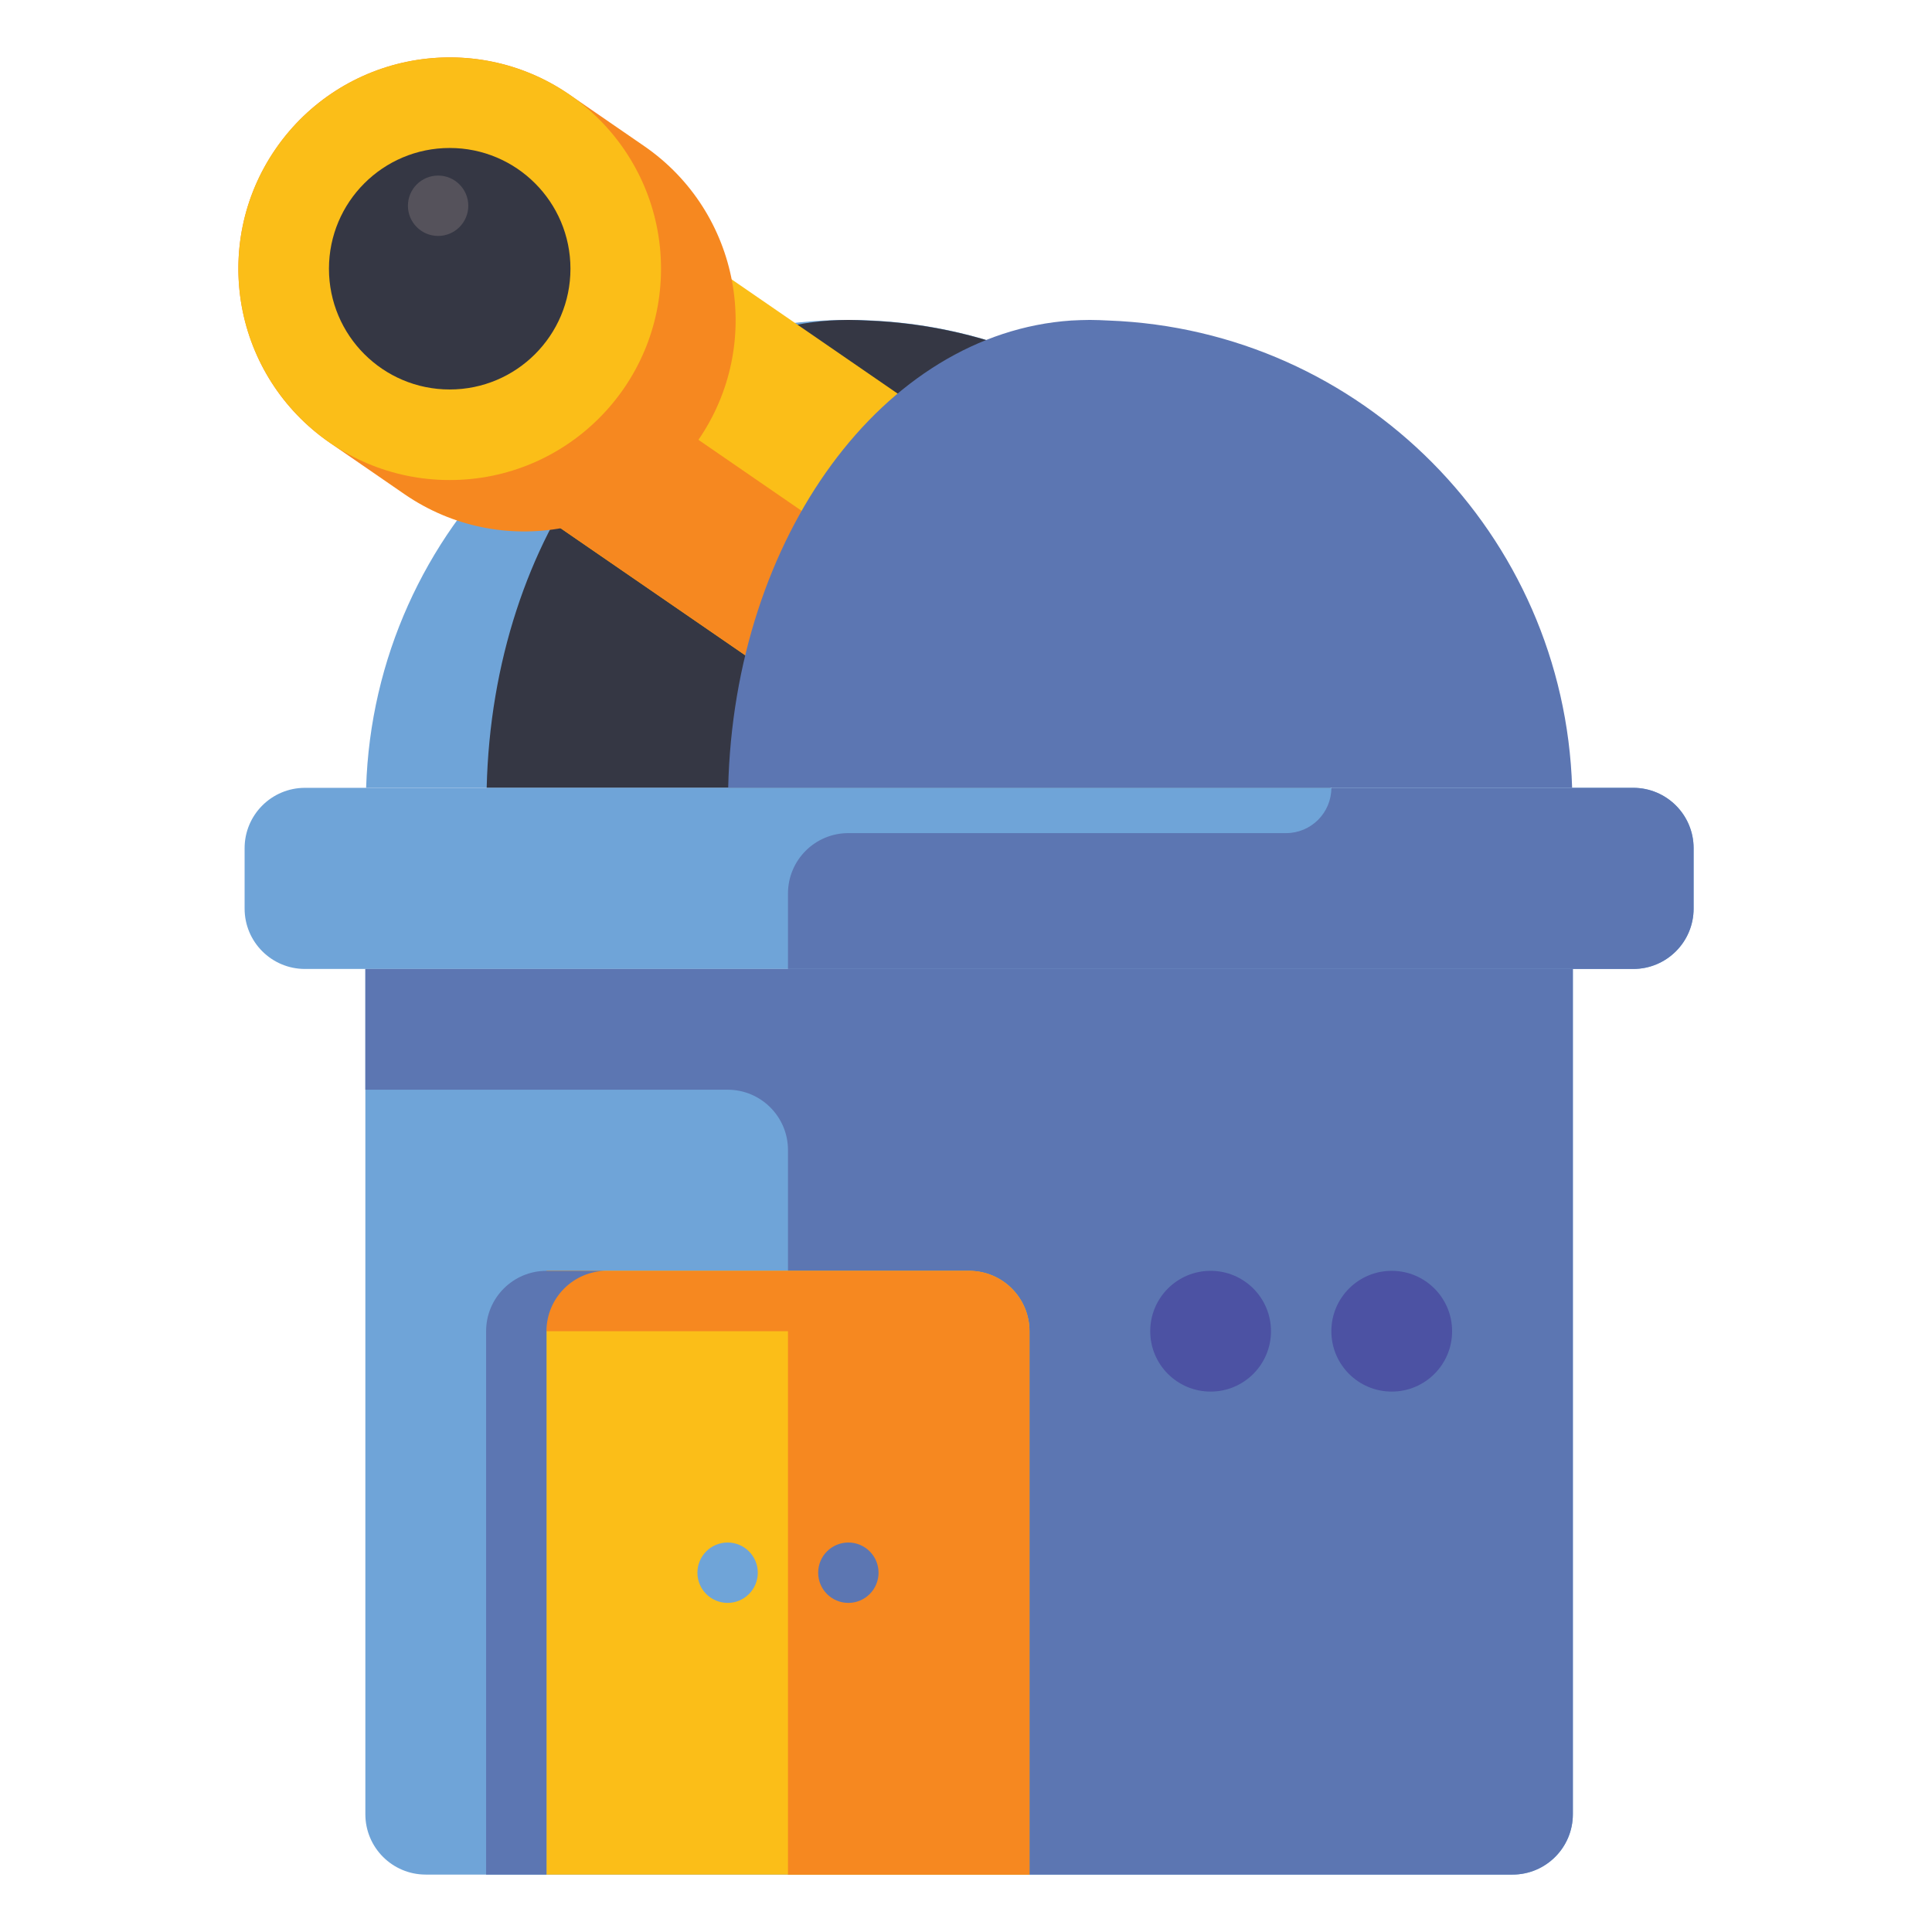 <?xml version="1.0" encoding="utf-8"?>
<!-- Generator: Adobe Illustrator 23.0.0, SVG Export Plug-In . SVG Version: 6.00 Build 0)  -->
<svg version="1.1" id="Layer_1" xmlns="http://www.w3.org/2000/svg" xmlns:xlink="http://www.w3.org/1999/xlink" x="0px" y="0px"
	 viewBox="0 0 64 64" style="enable-background:new 0 0 64 64;" xml:space="preserve">
<style type="text/css">
	.st0{fill:#353744;}
	.st1{fill:#F68820;}
	.st2{fill:#808080;}
	.st3{fill:#5C76B2;}
	.st4{fill:#6FA4D8;}
	.st5{fill:#DBDEE3;}
	.st6{fill:#B3B4B6;}
	.st7{fill:#FBBE18;}
	.st8{fill:#EEC78E;}
	.st9{fill:#DB9E68;}
	.st10{fill:#55525B;}
	.st11{fill:#FFFFFF;}
	.st12{fill:#1C1D28;}
	.st13{fill:#FBD301;}
	.st14{fill:#BE7850;}
	.st15{fill:#4C52A3;}
	.st16{fill:#BF6B1E;}
	.st17{fill:#5F7ABC;}
	.st18{fill:#D4761E;}
	.st19{fill:#5D76B2;}
	.st20{fill:#668DC5;}
</style>
<g>
	<g>
		<path class="st4" d="M44.078,26.098c-0.266-8.603-7.307-15.5-15.975-15.5s-15.708,6.897-15.975,15.5H44.078z"/>
	</g>
	<g>
		<path class="st0" d="M44.079,26.098c-0.26-8.398-6.973-15.166-15.355-15.48c-0.21-0.01-0.41-0.02-0.62-0.02s-0.41,0.01-0.62,0.02
			c-6.215,0.422-11.168,7.151-11.362,15.48H44.079z"/>
	</g>
	<g>
		
			<rect x="17.559" y="11.418" transform="matrix(0.824 0.567 -0.567 0.824 13.868 -11.743)" class="st7" width="16.5" height="10"/>
	</g>
	<g>
		
			<rect x="16.141" y="15.977" transform="matrix(0.824 0.567 -0.567 0.824 14.786 -10.575)" class="st1" width="16.5" height="5"/>
	</g>
	<g>
		<path class="st3" d="M52.079,26.098c-0.26-8.398-6.973-15.166-15.355-15.48c-0.21-0.01-0.41-0.02-0.62-0.02s-0.41,0.01-0.62,0.02
			c-6.215,0.422-11.168,7.151-11.362,15.48H52.079z"/>
	</g>
	<g>
		<path class="st4" d="M12.103,32.098v28c0,1.105,0.895,2,2,2h36c1.105,0,2-0.895,2-2v-28H12.103z"/>
	</g>
	<g>
		<path class="st4" d="M54.103,26.098h-44c-1.105,0-2,0.895-2,2v2c0,1.105,0.895,2,2,2h44c1.105,0,2-0.895,2-2v-2
			C56.103,26.994,55.208,26.098,54.103,26.098z"/>
	</g>
	<g>
		<path class="st3" d="M44.103,26.098L44.103,26.098c0,0.828-0.672,1.5-1.5,1.5h-14.5c-1.105,0-2,0.895-2,2v2.5h28
			c1.105,0,2-0.895,2-2v-2c0-1.105-0.895-2-2-2H44.103z"/>
	</g>
	<g>
		<path class="st3" d="M12.103,32.098v4h12c1.105,0,2,0.895,2,2v24h24c1.105,0,2-0.895,2-2v-28H12.103z"/>
	</g>
	<g>
		<path class="st7" d="M32.103,42.098h-14v20h16v-18C34.103,42.994,33.208,42.098,32.103,42.098z"/>
	</g>
	<path class="st1" d="M32.103,42.098h-14v2h8v18h8v-18C34.103,42.994,33.208,42.098,32.103,42.098z"/>
	<g>
		<circle class="st4" cx="24.103" cy="52.098" r="1"/>
	</g>
	<g>
		<circle class="st3" cx="28.103" cy="52.098" r="1"/>
	</g>
	<g>
		<path class="st15" d="M40.103,46.098L40.103,46.098c-1.105,0-2-0.895-2-2v0c0-1.105,0.895-2,2-2h0c1.105,0,2,0.895,2,2v0
			C42.103,45.203,41.208,46.098,40.103,46.098z"/>
	</g>
	<g>
		<path class="st15" d="M46.103,46.098L46.103,46.098c-1.105,0-2-0.895-2-2v0c0-1.105,0.895-2,2-2h0c1.105,0,2,0.895,2,2v0
			C48.103,45.203,47.208,46.098,46.103,46.098z"/>
	</g>
	<g>
		<path class="st1" d="M21.339,4.839l-2.471-1.702c-3.184-2.193-7.543-1.39-9.736,1.794c-2.193,3.184-1.39,7.543,1.794,9.736
			l2.471,1.702c3.184,2.193,7.543,1.39,9.736-1.794C25.326,11.391,24.523,7.032,21.339,4.839z"/>
	</g>
	<g>
		<circle class="st7" cx="14.897" cy="8.902" r="7"/>
	</g>
	<g>
		<circle class="st0" cx="14.897" cy="8.902" r="4"/>
	</g>
	<g>
		<circle class="st10" cx="14.513" cy="6.816" r="1"/>
	</g>
	<g>
		<path class="st3" d="M20.103,42.098h-2c-1.105,0-2,0.895-2,2v18h2v-18C18.103,42.994,18.999,42.098,20.103,42.098z"/>
	</g>
</g>
</svg>
